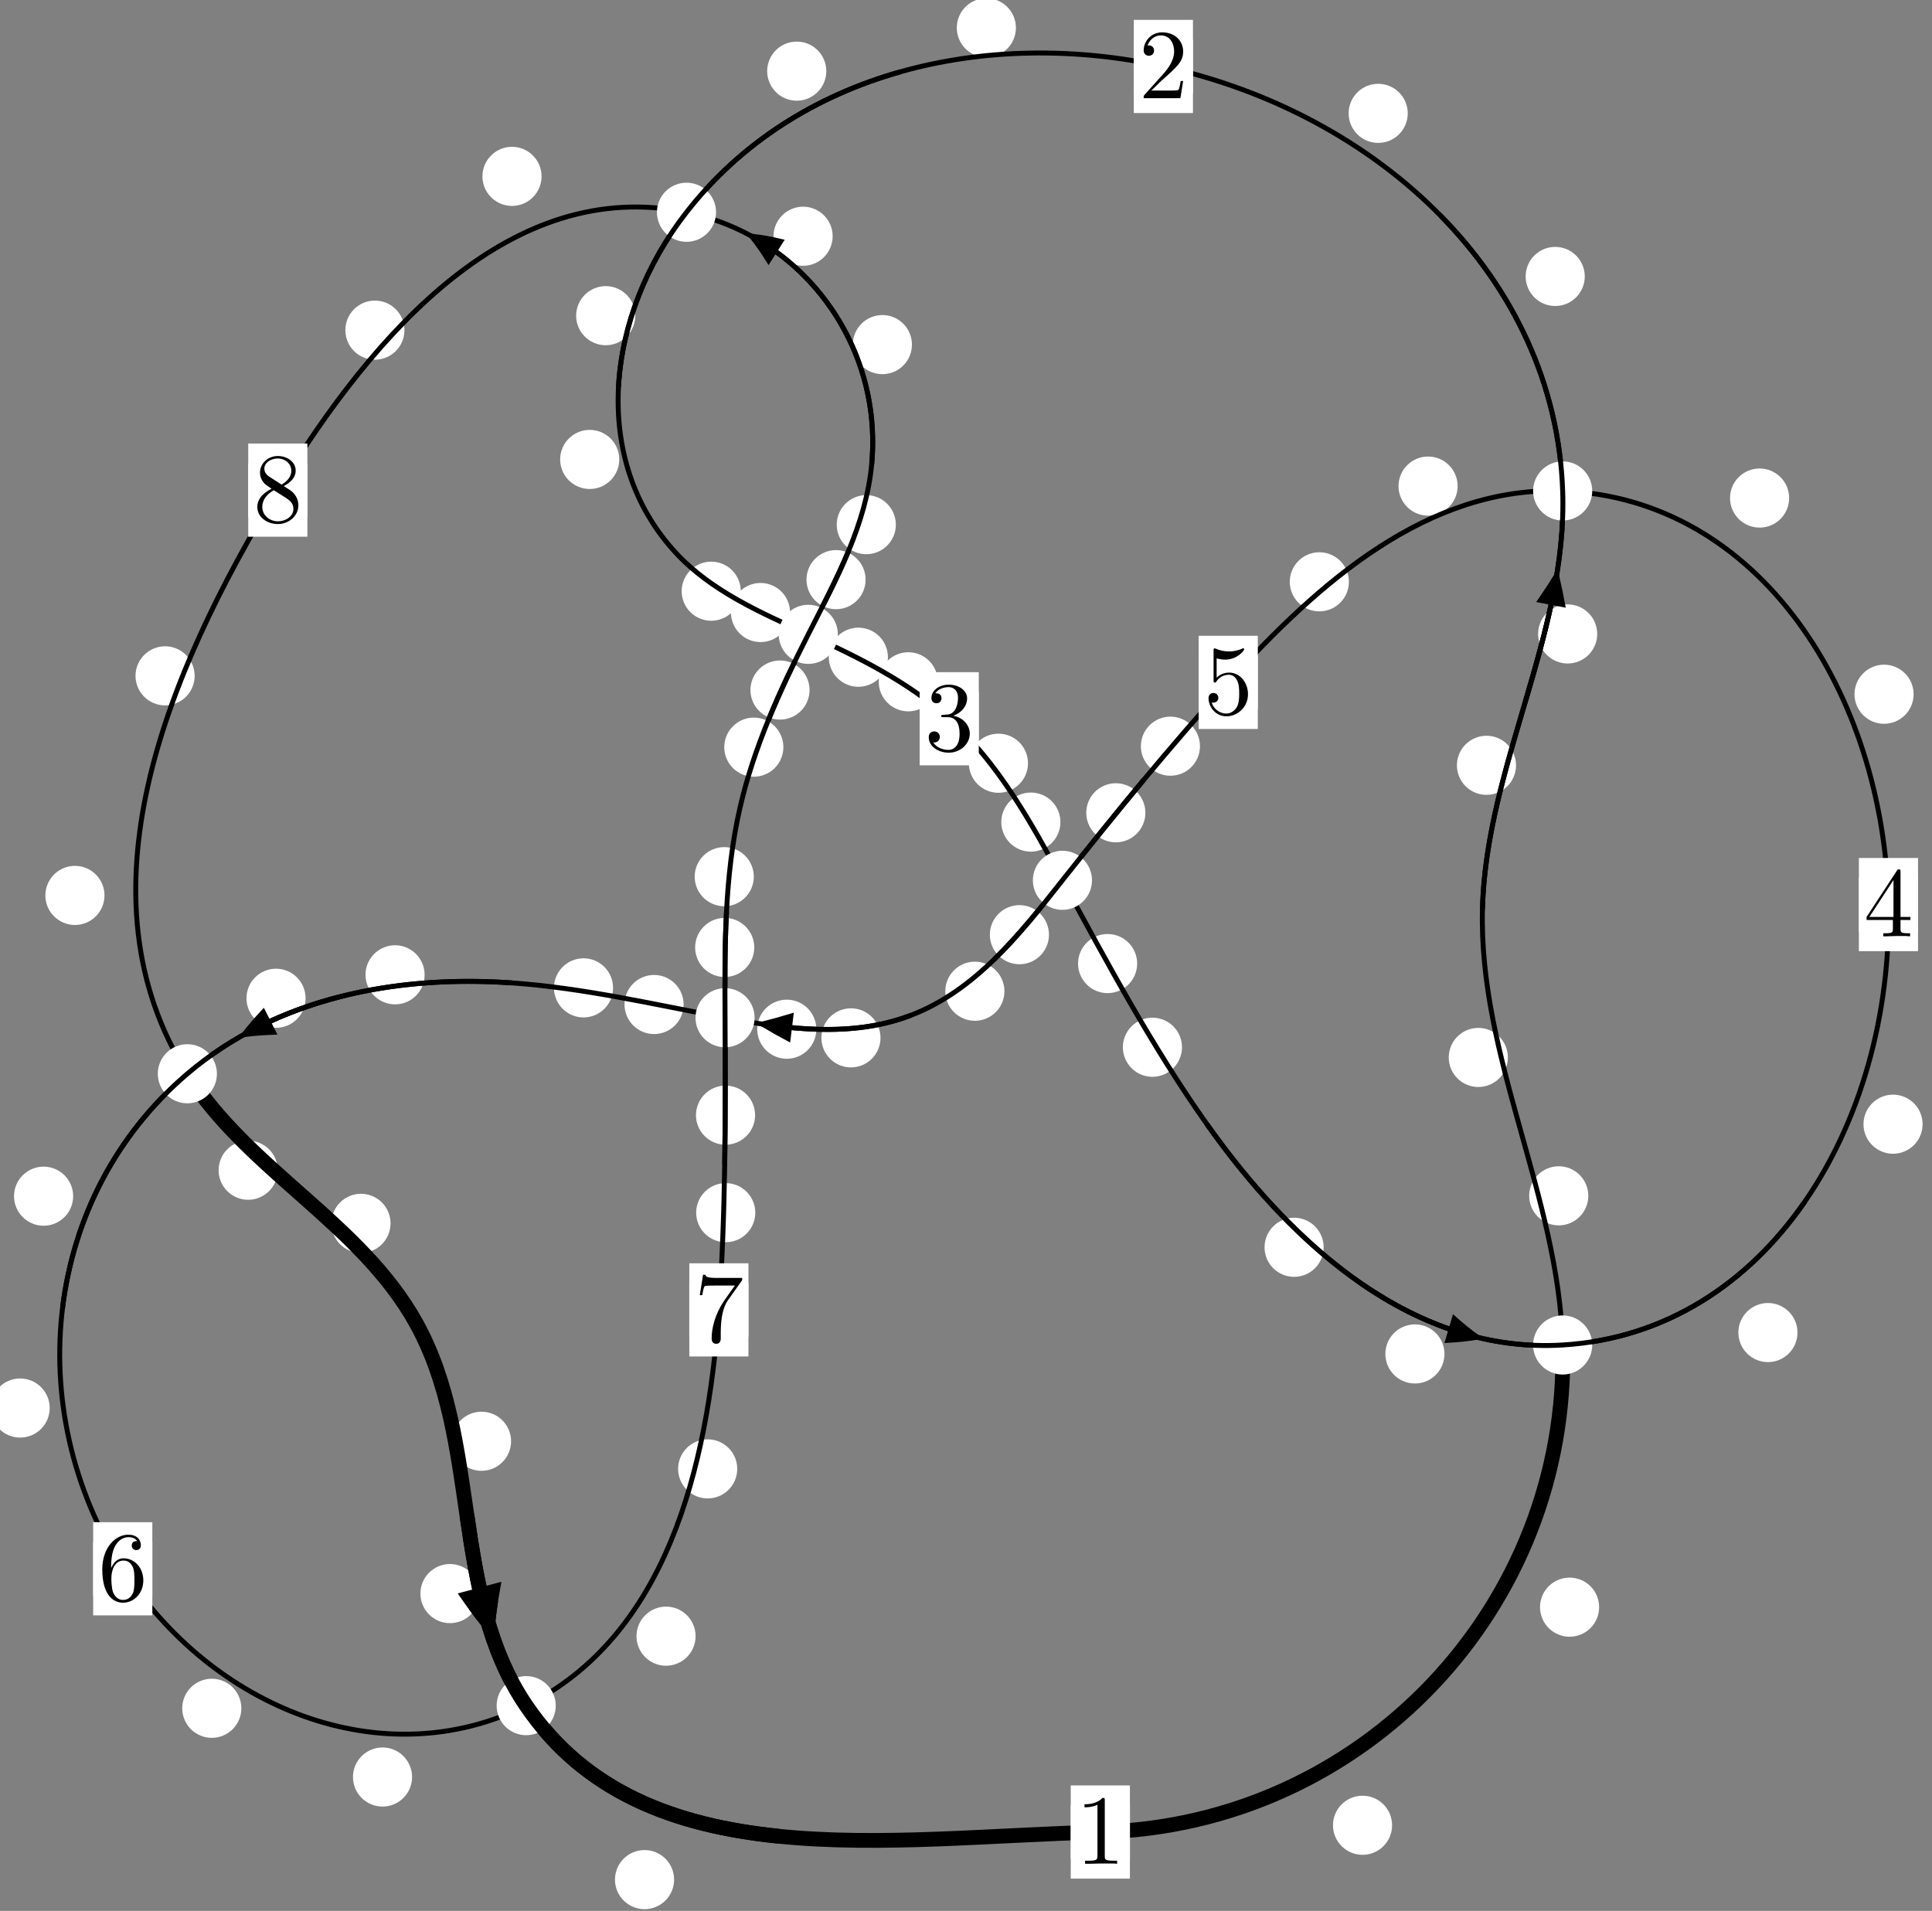 <?xml version="1.0"?>
<!-- Created by MetaPost 1.999 on 2021.07.06:0003 -->
<svg version="1.1" xmlns="http://www.w3.org/2000/svg" xmlns:xlink="http://www.w3.org/1999/xlink" width="195.342" height="193.224" viewBox="0 0 195.342 193.224">
<rect x="0" y="0" width="195.342" height="193.224" fill="#808080" stroke="none"/>
<!-- Original BoundingBox: -158.951279 -57.047287 36.391220 136.177109 -->
  <defs>
    <g transform="scale(0.01,0.01)" id="GLYPHcmr10_49">
      <path style="fill-rule: evenodd;" d="M294 -640C294 -664,294 -666,271 -666C209 -602,121 -602,89 -602L89 -571C109 -571,168 -571,220 -597L220 -79C220 -43,217 -31,127 -31L95 -31L95 -0L257 -0L130 -3L217 -3L257 -3L297 -3L384 -3L419 -0L419 -31L387 -31C297 -31,294 -42,294 -79"></path>
    </g>
    <g transform="scale(0.01,0.01)" id="GLYPHcmr10_50">
      <path style="fill-rule: evenodd;" d="M127 -77L233 -180C389 -318,449 -372,449 -472C449 -586,359 -666,237 -666C124 -666,50 -574,50 -485C50 -429,100 -429,103 -429C120 -429,155 -441,155 -482C155 -508,137 -534,102 -534C94 -534,92 -534,89 -533C112 -598,166 -635,224 -635C315 -635,358 -554,358 -472C358 -392,308 -313,253 -251L61 -37C50 -26,50 -24,50 -0L421 -0L449 -174L424 -174C419 -144,412 -100,402 -85C395 -77,329 -77,307 -77"></path>
    </g>
    <g transform="scale(0.01,0.01)" id="GLYPHcmr10_51">
      <path style="fill-rule: evenodd;" d="M290 -352C372 -379,430 -449,430 -528C430 -610,342 -666,246 -666C145 -666,69 -606,69 -530C69 -497,91 -478,120 -478C151 -478,171 -500,171 -529C171 -579,124 -579,109 -579C140 -628,206 -641,242 -641C283 -641,338 -619,338 -529C338 -517,336 -459,310 -415C280 -367,246 -364,221 -363C213 -362,189 -360,182 -360C174 -359,167 -358,167 -348C167 -337,174 -337,191 -337L235 -337C317 -337,354 -269,354 -171C354 -35,285 -6,241 -6C198 -6,123 -23,88 -82C123 -77,154 -99,154 -137C154 -173,127 -193,98 -193C74 -193,42 -179,42 -135C42 -44,135 22,244 22C366 22,457 -69,457 -171C457 -253,394 -331,290 -352"></path>
    </g>
    <g transform="scale(0.01,0.01)" id="GLYPHcmr10_52">
      <path style="fill-rule: evenodd;" d="M294 -165L294 -78C294 -42,292 -31,218 -31L197 -31L197 -0L332 -0L238 -3L290 -3L332 -3L374 -3L427 -3L468 -0L468 -31L447 -31C373 -31,371 -42,371 -78L371 -165L471 -165L471 -196L371 -196L371 -651C371 -671,371 -677,355 -677C346 -677,343 -677,335 -665L28 -196L28 -165M300 -196L56 -196L300 -569"></path>
    </g>
    <g transform="scale(0.01,0.01)" id="GLYPHcmr10_53">
      <path style="fill-rule: evenodd;" d="M449 -201C449 -320,367 -420,259 -420C211 -420,168 -404,132 -369L132 -564C152 -558,185 -551,217 -551C340 -551,410 -642,410 -655C410 -661,407 -666,400 -666C399 -666,397 -666,392 -663C372 -654,323 -634,256 -634C216 -634,170 -641,123 -662C115 -665,113 -665,111 -665C101 -665,101 -657,101 -641L101 -345C101 -327,101 -319,115 -319C122 -319,124 -322,128 -328C139 -344,176 -398,257 -398C309 -398,334 -352,342 -334C358 -297,360 -258,360 -208C360 -173,360 -113,336 -71C312 -32,275 -6,229 -6C156 -6,99 -59,82 -118C85 -117,88 -116,99 -116C132 -116,149 -141,149 -165C149 -189,132 -214,99 -214C85 -214,50 -207,50 -161C50 -75,119 22,231 22C347 22,449 -74,449 -201"></path>
    </g>
    <g transform="scale(0.01,0.01)" id="GLYPHcmr10_54">
      <path style="fill-rule: evenodd;" d="M132 -328L132 -352C132 -605,256 -641,307 -641C331 -641,373 -635,395 -601C380 -601,340 -601,340 -556C340 -525,364 -510,386 -510C402 -510,432 -519,432 -558C432 -618,388 -666,305 -666C177 -666,42 -537,42 -316C42 -49,158 22,251 22C362 22,457 -72,457 -204C457 -331,368 -427,257 -427C189 -427,152 -376,132 -328M251 -6C188 -6,158 -66,152 -81C134 -128,134 -208,134 -226C134 -304,166 -404,256 -404C272 -404,318 -404,349 -342C367 -305,367 -254,367 -205C367 -157,367 -107,350 -71C320 -11,274 -6,251 -6"></path>
    </g>
    <g transform="scale(0.01,0.01)" id="GLYPHcmr10_55">
      <path style="fill-rule: evenodd;" d="M476 -609C485 -621,485 -623,485 -644L242 -644C120 -644,118 -657,114 -676L89 -676L56 -470L81 -470C84 -486,93 -549,106 -561C113 -567,191 -567,204 -567L411 -567C400 -551,321 -442,299 -409C209 -274,176 -135,176 -33C176 -23,176 22,222 22C268 22,268 -23,268 -33L268 -84C268 -139,271 -194,279 -248C283 -271,297 -357,341 -419"></path>
    </g>
    <g transform="scale(0.01,0.01)" id="GLYPHcmr10_56">
      <path style="fill-rule: evenodd;" d="M163 -457C117 -487,113 -521,113 -538C113 -599,178 -641,249 -641C322 -641,386 -589,386 -517C386 -460,347 -412,287 -377M309 -362C381 -399,430 -451,430 -517C430 -609,341 -666,250 -666C150 -666,69 -592,69 -499C69 -481,71 -436,113 -389C124 -377,161 -352,186 -335C128 -306,42 -250,42 -151C42 -45,144 22,249 22C362 22,457 -61,457 -168C457 -204,446 -249,408 -291C389 -312,373 -322,309 -362M209 -320L332 -242C360 -223,407 -193,407 -132C407 -58,332 -6,250 -6C164 -6,92 -68,92 -151C92 -209,124 -273,209 -320"></path>
    </g>
  </defs>
  <path d="M140.753 184.564C140.753 183.771,140.438 183.011,139.878 182.45C139.317 181.89,138.557 181.575,137.764 181.575C136.972 181.575,136.211 181.89,135.651 182.45C135.09 183.011,134.776 183.771,134.776 184.564C134.776 185.356,135.09 186.117,135.651 186.677C136.211 187.238,136.972 187.552,137.764 187.552C138.557 187.552,139.317 187.238,139.878 186.677C140.438 186.117,140.753 185.356,140.753 184.564Z" style="fill: rgb(100%,100%,100%);stroke: none;"></path>
  <path d="M114.242 185.247C114.242 184.454,113.927 183.694,113.366 183.134C112.806 182.573,112.046 182.258,111.253 182.258C110.46 182.258,109.7 182.573,109.14 183.134C108.579 183.694,108.264 184.454,108.264 185.247C108.264 186.04,108.579 186.8,109.14 187.36C109.7 187.921,110.46 188.236,111.253 188.236C112.046 188.236,112.806 187.921,113.366 187.36C113.927 186.8,114.242 186.04,114.242 185.247Z" style="fill: rgb(100%,100%,100%);stroke: none;"></path>
  <path d="M160.592 120.917C160.592 120.124,160.277 119.364,159.716 118.803C159.156 118.243,158.396 117.928,157.603 117.928C156.81 117.928,156.05 118.243,155.49 118.803C154.929 119.364,154.614 120.124,154.614 120.917C154.614 121.709,154.929 122.469,155.49 123.03C156.05 123.59,156.81 123.905,157.603 123.905C158.396 123.905,159.156 123.59,159.716 123.03C160.277 122.469,160.592 121.709,160.592 120.917Z" style="fill: rgb(100%,100%,100%);stroke: none;"></path>
  <path d="M161.687 162.511C161.687 161.718,161.372 160.958,160.811 160.397C160.251 159.837,159.49 159.522,158.698 159.522C157.905 159.522,157.145 159.837,156.584 160.397C156.024 160.958,155.709 161.718,155.709 162.511C155.709 163.303,156.024 164.064,156.584 164.624C157.145 165.185,157.905 165.5,158.698 165.5C159.49 165.5,160.251 165.185,160.811 164.624C161.372 164.064,161.687 163.303,161.687 162.511Z" style="fill: rgb(100%,100%,100%);stroke: none;"></path>
  <path d="M153.283 77.384C153.283 76.592,152.968 75.832,152.408 75.271C151.847 74.711,151.087 74.396,150.295 74.396C149.502 74.396,148.742 74.711,148.181 75.271C147.621 75.832,147.306 76.592,147.306 77.384C147.306 78.177,147.621 78.937,148.181 79.498C148.742 80.058,149.502 80.373,150.295 80.373C151.087 80.373,151.847 80.058,152.408 79.498C152.968 78.937,153.283 78.177,153.283 77.384Z" style="fill: rgb(100%,100%,100%);stroke: none;"></path>
  <path d="M152.459 106.926C152.459 106.133,152.144 105.373,151.583 104.812C151.023 104.252,150.263 103.937,149.47 103.937C148.677 103.937,147.917 104.252,147.357 104.812C146.796 105.373,146.481 106.133,146.481 106.926C146.481 107.718,146.796 108.479,147.357 109.039C147.917 109.599,148.677 109.914,149.47 109.914C150.263 109.914,151.023 109.599,151.583 109.039C152.144 108.479,152.459 107.718,152.459 106.926Z" style="fill: rgb(100%,100%,100%);stroke: none;"></path>
  <path d="M160.234 27.954C160.234 27.161,159.919 26.401,159.358 25.84C158.798 25.28,158.038 24.965,157.245 24.965C156.452 24.965,155.692 25.28,155.132 25.84C154.571 26.401,154.256 27.161,154.256 27.954C154.256 28.746,154.571 29.507,155.132 30.067C155.692 30.628,156.452 30.942,157.245 30.942C158.038 30.942,158.798 30.628,159.358 30.067C159.919 29.507,160.234 28.746,160.234 27.954Z" style="fill: rgb(100%,100%,100%);stroke: none;"></path>
  <path d="M161.492 64.103C161.492 63.31,161.177 62.55,160.617 61.989C160.056 61.429,159.296 61.114,158.503 61.114C157.711 61.114,156.951 61.429,156.39 61.989C155.83 62.55,155.515 63.31,155.515 64.103C155.515 64.895,155.83 65.656,156.39 66.216C156.951 66.777,157.711 67.091,158.503 67.091C159.296 67.091,160.056 66.777,160.617 66.216C161.177 65.656,161.492 64.895,161.492 64.103Z" style="fill: rgb(100%,100%,100%);stroke: none;"></path>
  <path d="M102.718 2.812C102.718 2.019,102.403 1.259,101.843 0.698C101.282 0.138,100.522 -0.177,99.73 -0.177C98.937 -0.177,98.177 0.138,97.616 0.698C97.056 1.259,96.741 2.019,96.741 2.812C96.741 3.604,97.056 4.364,97.616 4.925C98.177 5.485,98.937 5.8,99.73 5.8C100.522 5.8,101.282 5.485,101.843 4.925C102.403 4.364,102.718 3.604,102.718 2.812Z" style="fill: rgb(100%,100%,100%);stroke: none;"></path>
  <path d="M142.336 11.462C142.336 10.669,142.021 9.909,141.46 9.348C140.9 8.788,140.14 8.473,139.347 8.473C138.554 8.473,137.794 8.788,137.234 9.348C136.673 9.909,136.358 10.669,136.358 11.462C136.358 12.254,136.673 13.015,137.234 13.575C137.794 14.136,138.554 14.45,139.347 14.45C140.14 14.45,140.9 14.136,141.46 13.575C142.021 13.015,142.336 12.254,142.336 11.462Z" style="fill: rgb(100%,100%,100%);stroke: none;"></path>
  <path d="M64.231 31.92C64.231 31.128,63.916 30.367,63.355 29.807C62.795 29.246,62.035 28.932,61.242 28.932C60.449 28.932,59.689 29.246,59.129 29.807C58.568 30.367,58.253 31.128,58.253 31.92C58.253 32.713,58.568 33.473,59.129 34.034C59.689 34.594,60.449 34.909,61.242 34.909C62.035 34.909,62.795 34.594,63.355 34.034C63.916 33.473,64.231 32.713,64.231 31.92Z" style="fill: rgb(100%,100%,100%);stroke: none;"></path>
  <path d="M83.546 7.193C83.546 6.4,83.231 5.64,82.67 5.08C82.11 4.519,81.35 4.204,80.557 4.204C79.764 4.204,79.004 4.519,78.444 5.08C77.883 5.64,77.568 6.4,77.568 7.193C77.568 7.986,77.883 8.746,78.444 9.306C79.004 9.867,79.764 10.182,80.557 10.182C81.35 10.182,82.11 9.867,82.67 9.306C83.231 8.746,83.546 7.986,83.546 7.193Z" style="fill: rgb(100%,100%,100%);stroke: none;"></path>
  <path d="M74.9 59.779C74.9 58.987,74.585 58.227,74.025 57.666C73.464 57.106,72.704 56.791,71.911 56.791C71.119 56.791,70.358 57.106,69.798 57.666C69.237 58.227,68.923 58.987,68.923 59.779C68.923 60.572,69.237 61.332,69.798 61.893C70.358 62.453,71.119 62.768,71.911 62.768C72.704 62.768,73.464 62.453,74.025 61.893C74.585 61.332,74.9 60.572,74.9 59.779Z" style="fill: rgb(100%,100%,100%);stroke: none;"></path>
  <path d="M62.613 46.457C62.613 45.664,62.298 44.904,61.738 44.343C61.178 43.783,60.417 43.468,59.625 43.468C58.832 43.468,58.072 43.783,57.511 44.343C56.951 44.904,56.636 45.664,56.636 46.457C56.636 47.249,56.951 48.009,57.511 48.57C58.072 49.13,58.832 49.445,59.625 49.445C60.417 49.445,61.178 49.13,61.738 48.57C62.298 48.009,62.613 47.249,62.613 46.457Z" style="fill: rgb(100%,100%,100%);stroke: none;"></path>
  <path d="M89.777 66.456C89.777 65.664,89.463 64.904,88.902 64.343C88.342 63.783,87.581 63.468,86.789 63.468C85.996 63.468,85.236 63.783,84.675 64.343C84.115 64.904,83.8 65.664,83.8 66.456C83.8 67.249,84.115 68.009,84.675 68.57C85.236 69.13,85.996 69.445,86.789 69.445C87.581 69.445,88.342 69.13,88.902 68.57C89.463 68.009,89.777 67.249,89.777 66.456Z" style="fill: rgb(100%,100%,100%);stroke: none;"></path>
  <path d="M79.884 61.936C79.884 61.143,79.57 60.383,79.009 59.822C78.449 59.262,77.688 58.947,76.896 58.947C76.103 58.947,75.343 59.262,74.782 59.822C74.222 60.383,73.907 61.143,73.907 61.936C73.907 62.728,74.222 63.488,74.782 64.049C75.343 64.609,76.103 64.924,76.896 64.924C77.688 64.924,78.449 64.609,79.009 64.049C79.57 63.488,79.884 62.728,79.884 61.936Z" style="fill: rgb(100%,100%,100%);stroke: none;"></path>
  <path d="M103.939 77.175C103.939 76.382,103.624 75.622,103.064 75.061C102.503 74.501,101.743 74.186,100.95 74.186C100.158 74.186,99.397 74.501,98.837 75.061C98.276 75.622,97.961 76.382,97.961 77.175C97.961 77.967,98.276 78.728,98.837 79.288C99.397 79.849,100.158 80.164,100.95 80.164C101.743 80.164,102.503 79.849,103.064 79.288C103.624 78.728,103.939 77.967,103.939 77.175Z" style="fill: rgb(100%,100%,100%);stroke: none;"></path>
  <path d="M94.826 68.94C94.826 68.147,94.511 67.387,93.95 66.827C93.39 66.266,92.63 65.951,91.837 65.951C91.044 65.951,90.284 66.266,89.724 66.827C89.163 67.387,88.848 68.147,88.848 68.94C88.848 69.733,89.163 70.493,89.724 71.053C90.284 71.614,91.044 71.929,91.837 71.929C92.63 71.929,93.39 71.614,93.95 71.053C94.511 70.493,94.826 69.733,94.826 68.94Z" style="fill: rgb(100%,100%,100%);stroke: none;"></path>
  <path d="M114.977 97.432C114.977 96.639,114.662 95.879,114.101 95.319C113.541 94.758,112.781 94.443,111.988 94.443C111.195 94.443,110.435 94.758,109.875 95.319C109.314 95.879,108.999 96.639,108.999 97.432C108.999 98.225,109.314 98.985,109.875 99.545C110.435 100.106,111.195 100.421,111.988 100.421C112.781 100.421,113.541 100.106,114.101 99.545C114.662 98.985,114.977 98.225,114.977 97.432Z" style="fill: rgb(100%,100%,100%);stroke: none;"></path>
  <path d="M107.217 83.126C107.217 82.334,106.902 81.574,106.341 81.013C105.781 80.453,105.021 80.138,104.228 80.138C103.435 80.138,102.675 80.453,102.115 81.013C101.554 81.574,101.239 82.334,101.239 83.126C101.239 83.919,101.554 84.679,102.115 85.24C102.675 85.8,103.435 86.115,104.228 86.115C105.021 86.115,105.781 85.8,106.341 85.24C106.902 84.679,107.217 83.919,107.217 83.126Z" style="fill: rgb(100%,100%,100%);stroke: none;"></path>
  <path d="M133.833 126.12C133.833 125.327,133.518 124.567,132.958 124.007C132.397 123.446,131.637 123.131,130.844 123.131C130.052 123.131,129.291 123.446,128.731 124.007C128.171 124.567,127.856 125.327,127.856 126.12C127.856 126.913,128.171 127.673,128.731 128.233C129.291 128.794,130.052 129.109,130.844 129.109C131.637 129.109,132.397 128.794,132.958 128.233C133.518 127.673,133.833 126.913,133.833 126.12Z" style="fill: rgb(100%,100%,100%);stroke: none;"></path>
  <path d="M119.509 105.893C119.509 105.1,119.194 104.34,118.633 103.779C118.073 103.219,117.313 102.904,116.52 102.904C115.727 102.904,114.967 103.219,114.407 103.779C113.846 104.34,113.531 105.1,113.531 105.893C113.531 106.686,113.846 107.446,114.407 108.006C114.967 108.567,115.727 108.882,116.52 108.882C117.313 108.882,118.073 108.567,118.633 108.006C119.194 107.446,119.509 106.686,119.509 105.893Z" style="fill: rgb(100%,100%,100%);stroke: none;"></path>
  <path d="M181.742 134.743C181.742 133.95,181.427 133.19,180.867 132.629C180.307 132.069,179.546 131.754,178.754 131.754C177.961 131.754,177.201 132.069,176.64 132.629C176.08 133.19,175.765 133.95,175.765 134.743C175.765 135.535,176.08 136.296,176.64 136.856C177.201 137.417,177.961 137.731,178.754 137.731C179.546 137.731,180.307 137.417,180.867 136.856C181.427 136.296,181.742 135.535,181.742 134.743Z" style="fill: rgb(100%,100%,100%);stroke: none;"></path>
  <path d="M146.048 136.905C146.048 136.112,145.733 135.352,145.173 134.792C144.613 134.231,143.852 133.916,143.06 133.916C142.267 133.916,141.507 134.231,140.946 134.792C140.386 135.352,140.071 136.112,140.071 136.905C140.071 137.698,140.386 138.458,140.946 139.018C141.507 139.579,142.267 139.894,143.06 139.894C143.852 139.894,144.613 139.579,145.173 139.018C145.733 138.458,146.048 137.698,146.048 136.905Z" style="fill: rgb(100%,100%,100%);stroke: none;"></path>
  <path d="M193.483 70.198C193.483 69.406,193.168 68.646,192.608 68.085C192.047 67.525,191.287 67.21,190.495 67.21C189.702 67.21,188.942 67.525,188.381 68.085C187.821 68.646,187.506 69.406,187.506 70.198C187.506 70.991,187.821 71.751,188.381 72.312C188.942 72.872,189.702 73.187,190.495 73.187C191.287 73.187,192.047 72.872,192.608 72.312C193.168 71.751,193.483 70.991,193.483 70.198Z" style="fill: rgb(100%,100%,100%);stroke: none;"></path>
  <path d="M194.391 113.675C194.391 112.882,194.076 112.122,193.516 111.561C192.955 111.001,192.195 110.686,191.402 110.686C190.61 110.686,189.85 111.001,189.289 111.561C188.729 112.122,188.414 112.882,188.414 113.675C188.414 114.467,188.729 115.227,189.289 115.788C189.85 116.348,190.61 116.663,191.402 116.663C192.195 116.663,192.955 116.348,193.516 115.788C194.076 115.227,194.391 114.467,194.391 113.675Z" style="fill: rgb(100%,100%,100%);stroke: none;"></path>
  <path d="M147.379 49.151C147.379 48.358,147.064 47.598,146.503 47.038C145.943 46.477,145.183 46.162,144.39 46.162C143.597 46.162,142.837 46.477,142.277 47.038C141.716 47.598,141.401 48.358,141.401 49.151C141.401 49.944,141.716 50.704,142.277 51.264C142.837 51.825,143.597 52.14,144.39 52.14C145.183 52.14,145.943 51.825,146.503 51.264C147.064 50.704,147.379 49.944,147.379 49.151Z" style="fill: rgb(100%,100%,100%);stroke: none;"></path>
  <path d="M180.899 50.36C180.899 49.567,180.584 48.807,180.023 48.247C179.463 47.686,178.703 47.371,177.91 47.371C177.117 47.371,176.357 47.686,175.797 48.247C175.236 48.807,174.921 49.567,174.921 50.36C174.921 51.153,175.236 51.913,175.797 52.473C176.357 53.034,177.117 53.349,177.91 53.349C178.703 53.349,179.463 53.034,180.023 52.473C180.584 51.913,180.899 51.153,180.899 50.36Z" style="fill: rgb(100%,100%,100%);stroke: none;"></path>
  <path d="M121.329 75.451C121.329 74.658,121.014 73.898,120.453 73.338C119.893 72.777,119.133 72.462,118.34 72.462C117.547 72.462,116.787 72.777,116.227 73.338C115.666 73.898,115.351 74.658,115.351 75.451C115.351 76.244,115.666 77.004,116.227 77.564C116.787 78.125,117.547 78.44,118.34 78.44C119.133 78.44,119.893 78.125,120.453 77.564C121.014 77.004,121.329 76.244,121.329 75.451Z" style="fill: rgb(100%,100%,100%);stroke: none;"></path>
  <path d="M136.385 58.829C136.385 58.037,136.07 57.276,135.51 56.716C134.949 56.156,134.189 55.841,133.397 55.841C132.604 55.841,131.844 56.156,131.283 56.716C130.723 57.276,130.408 58.037,130.408 58.829C130.408 59.622,130.723 60.382,131.283 60.943C131.844 61.503,132.604 61.818,133.397 61.818C134.189 61.818,134.949 61.503,135.51 60.943C136.07 60.382,136.385 59.622,136.385 58.829Z" style="fill: rgb(100%,100%,100%);stroke: none;"></path>
  <path d="M106.06 94.512C106.06 93.72,105.745 92.959,105.185 92.399C104.625 91.838,103.864 91.524,103.072 91.524C102.279 91.524,101.519 91.838,100.958 92.399C100.398 92.959,100.083 93.72,100.083 94.512C100.083 95.305,100.398 96.065,100.958 96.626C101.519 97.186,102.279 97.501,103.072 97.501C103.864 97.501,104.625 97.186,105.185 96.626C105.745 96.065,106.06 95.305,106.06 94.512Z" style="fill: rgb(100%,100%,100%);stroke: none;"></path>
  <path d="M115.809 82.185C115.809 81.393,115.494 80.632,114.934 80.072C114.373 79.511,113.613 79.197,112.82 79.197C112.028 79.197,111.267 79.511,110.707 80.072C110.146 80.632,109.831 81.393,109.831 82.185C109.831 82.978,110.146 83.738,110.707 84.299C111.267 84.859,112.028 85.174,112.82 85.174C113.613 85.174,114.373 84.859,114.934 84.299C115.494 83.738,115.809 82.978,115.809 82.185Z" style="fill: rgb(100%,100%,100%);stroke: none;"></path>
  <path d="M89.027 104.943C89.027 104.151,88.712 103.39,88.152 102.83C87.591 102.27,86.831 101.955,86.039 101.955C85.246 101.955,84.486 102.27,83.925 102.83C83.365 103.39,83.05 104.151,83.05 104.943C83.05 105.736,83.365 106.496,83.925 107.057C84.486 107.617,85.246 107.932,86.039 107.932C86.831 107.932,87.591 107.617,88.152 107.057C88.712 106.496,89.027 105.736,89.027 104.943Z" style="fill: rgb(100%,100%,100%);stroke: none;"></path>
  <path d="M101.556 100.228C101.556 99.436,101.241 98.675,100.68 98.115C100.12 97.554,99.36 97.24,98.567 97.24C97.774 97.24,97.014 97.554,96.454 98.115C95.893 98.675,95.578 99.436,95.578 100.228C95.578 101.021,95.893 101.781,96.454 102.342C97.014 102.902,97.774 103.217,98.567 103.217C99.36 103.217,100.12 102.902,100.68 102.342C101.241 101.781,101.556 101.021,101.556 100.228Z" style="fill: rgb(100%,100%,100%);stroke: none;"></path>
  <path d="M69.12 101.572C69.12 100.779,68.805 100.019,68.245 99.458C67.684 98.898,66.924 98.583,66.131 98.583C65.339 98.583,64.578 98.898,64.018 99.458C63.458 100.019,63.143 100.779,63.143 101.572C63.143 102.364,63.458 103.124,64.018 103.685C64.578 104.245,65.339 104.56,66.131 104.56C66.924 104.56,67.684 104.245,68.245 103.685C68.805 103.124,69.12 102.364,69.12 101.572Z" style="fill: rgb(100%,100%,100%);stroke: none;"></path>
  <path d="M82.538 104.069C82.538 103.277,82.223 102.517,81.663 101.956C81.102 101.396,80.342 101.081,79.549 101.081C78.757 101.081,77.997 101.396,77.436 101.956C76.876 102.517,76.561 103.277,76.561 104.069C76.561 104.862,76.876 105.622,77.436 106.183C77.997 106.743,78.757 107.058,79.549 107.058C80.342 107.058,81.102 106.743,81.663 106.183C82.223 105.622,82.538 104.862,82.538 104.069Z" style="fill: rgb(100%,100%,100%);stroke: none;"></path>
  <path d="M42.932 98.569C42.932 97.777,42.617 97.016,42.057 96.456C41.496 95.895,40.736 95.58,39.944 95.58C39.151 95.58,38.391 95.895,37.83 96.456C37.27 97.016,36.955 97.777,36.955 98.569C36.955 99.362,37.27 100.122,37.83 100.683C38.391 101.243,39.151 101.558,39.944 101.558C40.736 101.558,41.496 101.243,42.057 100.683C42.617 100.122,42.932 99.362,42.932 98.569Z" style="fill: rgb(100%,100%,100%);stroke: none;"></path>
  <path d="M61.987 99.889C61.987 99.096,61.672 98.336,61.112 97.776C60.551 97.215,59.791 96.9,58.999 96.9C58.206 96.9,57.446 97.215,56.885 97.776C56.325 98.336,56.01 99.096,56.01 99.889C56.01 100.682,56.325 101.442,56.885 102.002C57.446 102.563,58.206 102.878,58.999 102.878C59.791 102.878,60.551 102.563,61.112 102.002C61.672 101.442,61.987 100.682,61.987 99.889Z" style="fill: rgb(100%,100%,100%);stroke: none;"></path>
  <path d="M7.397 120.953C7.397 120.161,7.082 119.401,6.521 118.84C5.961 118.28,5.201 117.965,4.408 117.965C3.615 117.965,2.855 118.28,2.295 118.84C1.734 119.401,1.419 120.161,1.419 120.953C1.419 121.746,1.734 122.506,2.295 123.067C2.855 123.627,3.615 123.942,4.408 123.942C5.201 123.942,5.961 123.627,6.521 123.067C7.082 122.506,7.397 121.746,7.397 120.953Z" style="fill: rgb(100%,100%,100%);stroke: none;"></path>
  <path d="M30.897 100.94C30.897 100.147,30.582 99.387,30.022 98.826C29.462 98.266,28.701 97.951,27.909 97.951C27.116 97.951,26.356 98.266,25.795 98.826C25.235 99.387,24.92 100.147,24.92 100.94C24.92 101.732,25.235 102.492,25.795 103.053C26.356 103.613,27.116 103.928,27.909 103.928C28.701 103.928,29.462 103.613,30.022 103.053C30.582 102.492,30.897 101.732,30.897 100.94Z" style="fill: rgb(100%,100%,100%);stroke: none;"></path>
  <path d="M24.402 172.735C24.402 171.942,24.088 171.182,23.527 170.621C22.967 170.061,22.206 169.746,21.414 169.746C20.621 169.746,19.861 170.061,19.3 170.621C18.74 171.182,18.425 171.942,18.425 172.735C18.425 173.527,18.74 174.287,19.3 174.848C19.861 175.408,20.621 175.723,21.414 175.723C22.206 175.723,22.967 175.408,23.527 174.848C24.088 174.287,24.402 173.527,24.402 172.735Z" style="fill: rgb(100%,100%,100%);stroke: none;"></path>
  <path d="M5.026 142.374C5.026 141.581,4.711 140.821,4.151 140.261C3.59 139.7,2.83 139.385,2.037 139.385C1.245 139.385,0.485 139.7,-0.076 140.261C-0.636 140.821,-0.951 141.581,-0.951 142.374C-0.951 143.167,-0.636 143.927,-0.076 144.487C0.485 145.048,1.245 145.363,2.037 145.363C2.83 145.363,3.59 145.048,4.151 144.487C4.711 143.927,5.026 143.167,5.026 142.374Z" style="fill: rgb(100%,100%,100%);stroke: none;"></path>
  <path d="M70.331 165.443C70.331 164.65,70.016 163.89,69.456 163.33C68.895 162.769,68.135 162.454,67.343 162.454C66.55 162.454,65.79 162.769,65.229 163.33C64.669 163.89,64.354 164.65,64.354 165.443C64.354 166.236,64.669 166.996,65.229 167.556C65.79 168.117,66.55 168.432,67.343 168.432C68.135 168.432,68.895 168.117,69.456 167.556C70.016 166.996,70.331 166.236,70.331 165.443Z" style="fill: rgb(100%,100%,100%);stroke: none;"></path>
  <path d="M41.665 179.684C41.665 178.891,41.35 178.131,40.79 177.571C40.229 177.01,39.469 176.695,38.677 176.695C37.884 176.695,37.124 177.01,36.563 177.571C36.003 178.131,35.688 178.891,35.688 179.684C35.688 180.477,36.003 181.237,36.563 181.797C37.124 182.358,37.884 182.673,38.677 182.673C39.469 182.673,40.229 182.358,40.79 181.797C41.35 181.237,41.665 180.477,41.665 179.684Z" style="fill: rgb(100%,100%,100%);stroke: none;"></path>
  <path d="M76.366 122.62C76.366 121.828,76.051 121.068,75.49 120.507C74.93 119.947,74.169 119.632,73.377 119.632C72.584 119.632,71.824 119.947,71.263 120.507C70.703 121.068,70.388 121.828,70.388 122.62C70.388 123.413,70.703 124.173,71.263 124.734C71.824 125.294,72.584 125.609,73.377 125.609C74.169 125.609,74.93 125.294,75.49 124.734C76.051 124.173,76.366 123.413,76.366 122.62Z" style="fill: rgb(100%,100%,100%);stroke: none;"></path>
  <path d="M74.541 148.527C74.541 147.734,74.226 146.974,73.665 146.413C73.105 145.853,72.345 145.538,71.552 145.538C70.759 145.538,69.999 145.853,69.439 146.413C68.878 146.974,68.563 147.734,68.563 148.527C68.563 149.319,68.878 150.079,69.439 150.64C69.999 151.2,70.759 151.515,71.552 151.515C72.345 151.515,73.105 151.2,73.665 150.64C74.226 150.079,74.541 149.319,74.541 148.527Z" style="fill: rgb(100%,100%,100%);stroke: none;"></path>
  <path d="M76.262 95.802C76.262 95.009,75.947 94.249,75.386 93.688C74.826 93.128,74.066 92.813,73.273 92.813C72.48 92.813,71.72 93.128,71.16 93.688C70.599 94.249,70.284 95.009,70.284 95.802C70.284 96.594,70.599 97.354,71.16 97.915C71.72 98.475,72.48 98.79,73.273 98.79C74.066 98.79,74.826 98.475,75.386 97.915C75.947 97.354,76.262 96.594,76.262 95.802Z" style="fill: rgb(100%,100%,100%);stroke: none;"></path>
  <path d="M76.347 112.761C76.347 111.968,76.032 111.208,75.471 110.647C74.911 110.087,74.151 109.772,73.358 109.772C72.565 109.772,71.805 110.087,71.245 110.647C70.684 111.208,70.369 111.968,70.369 112.761C70.369 113.553,70.684 114.313,71.245 114.874C71.805 115.434,72.565 115.749,73.358 115.749C74.151 115.749,74.911 115.434,75.471 114.874C76.032 114.313,76.347 113.553,76.347 112.761Z" style="fill: rgb(100%,100%,100%);stroke: none;"></path>
  <path d="M79.207 75.549C79.207 74.756,78.892 73.996,78.332 73.436C77.771 72.875,77.011 72.56,76.218 72.56C75.426 72.56,74.665 72.875,74.105 73.436C73.544 73.996,73.229 74.756,73.229 75.549C73.229 76.342,73.544 77.102,74.105 77.662C74.665 78.223,75.426 78.538,76.218 78.538C77.011 78.538,77.771 78.223,78.332 77.662C78.892 77.102,79.207 76.342,79.207 75.549Z" style="fill: rgb(100%,100%,100%);stroke: none;"></path>
  <path d="M76.216 88.645C76.216 87.852,75.901 87.092,75.341 86.532C74.78 85.971,74.02 85.656,73.227 85.656C72.435 85.656,71.675 85.971,71.114 86.532C70.554 87.092,70.239 87.852,70.239 88.645C70.239 89.438,70.554 90.198,71.114 90.758C71.675 91.319,72.435 91.634,73.227 91.634C74.02 91.634,74.78 91.319,75.341 90.758C75.901 90.198,76.216 89.438,76.216 88.645Z" style="fill: rgb(100%,100%,100%);stroke: none;"></path>
  <path d="M87.52 58.611C87.52 57.818,87.205 57.058,86.645 56.497C86.084 55.937,85.324 55.622,84.531 55.622C83.739 55.622,82.979 55.937,82.418 56.497C81.858 57.058,81.543 57.818,81.543 58.611C81.543 59.403,81.858 60.164,82.418 60.724C82.979 61.285,83.739 61.6,84.531 61.6C85.324 61.6,86.084 61.285,86.645 60.724C87.205 60.164,87.52 59.403,87.52 58.611Z" style="fill: rgb(100%,100%,100%);stroke: none;"></path>
  <path d="M81.854 69.774C81.854 68.981,81.539 68.221,80.979 67.661C80.418 67.1,79.658 66.785,78.865 66.785C78.073 66.785,77.313 67.1,76.752 67.661C76.192 68.221,75.877 68.981,75.877 69.774C75.877 70.567,76.192 71.327,76.752 71.887C77.313 72.448,78.073 72.763,78.865 72.763C79.658 72.763,80.418 72.448,80.979 71.887C81.539 71.327,81.854 70.567,81.854 69.774Z" style="fill: rgb(100%,100%,100%);stroke: none;"></path>
  <path d="M92.205 34.846C92.205 34.053,91.89 33.293,91.33 32.732C90.769 32.172,90.009 31.857,89.217 31.857C88.424 31.857,87.664 32.172,87.103 32.732C86.543 33.293,86.228 34.053,86.228 34.846C86.228 35.638,86.543 36.399,87.103 36.959C87.664 37.52,88.424 37.835,89.217 37.835C90.009 37.835,90.769 37.52,91.33 36.959C91.89 36.399,92.205 35.638,92.205 34.846Z" style="fill: rgb(100%,100%,100%);stroke: none;"></path>
  <path d="M90.578 53.052C90.578 52.26,90.263 51.499,89.703 50.939C89.142 50.378,88.382 50.064,87.589 50.064C86.797 50.064,86.036 50.378,85.476 50.939C84.915 51.499,84.601 52.26,84.601 53.052C84.601 53.845,84.915 54.605,85.476 55.166C86.036 55.726,86.797 56.041,87.589 56.041C88.382 56.041,89.142 55.726,89.703 55.166C90.263 54.605,90.578 53.845,90.578 53.052Z" style="fill: rgb(100%,100%,100%);stroke: none;"></path>
  <path d="M54.756 17.833C54.756 17.041,54.441 16.28,53.88 15.72C53.32 15.159,52.56 14.845,51.767 14.845C50.974 14.845,50.214 15.159,49.654 15.72C49.093 16.28,48.778 17.041,48.778 17.833C48.778 18.626,49.093 19.386,49.654 19.947C50.214 20.507,50.974 20.822,51.767 20.822C52.56 20.822,53.32 20.507,53.88 19.947C54.441 19.386,54.756 18.626,54.756 17.833Z" style="fill: rgb(100%,100%,100%);stroke: none;"></path>
  <path d="M84.188 23.888C84.188 23.095,83.873 22.335,83.312 21.775C82.752 21.214,81.992 20.899,81.199 20.899C80.406 20.899,79.646 21.214,79.086 21.775C78.525 22.335,78.21 23.095,78.21 23.888C78.21 24.681,78.525 25.441,79.086 26.001C79.646 26.562,80.406 26.877,81.199 26.877C81.992 26.877,82.752 26.562,83.312 26.001C83.873 25.441,84.188 24.681,84.188 23.888Z" style="fill: rgb(100%,100%,100%);stroke: none;"></path>
  <path d="M19.68 68.339C19.68 67.546,19.365 66.786,18.804 66.225C18.244 65.665,17.484 65.35,16.691 65.35C15.898 65.35,15.138 65.665,14.578 66.225C14.017 66.786,13.702 67.546,13.702 68.339C13.702 69.131,14.017 69.892,14.578 70.452C15.138 71.012,15.898 71.327,16.691 71.327C17.484 71.327,18.244 71.012,18.804 70.452C19.365 69.892,19.68 69.131,19.68 68.339Z" style="fill: rgb(100%,100%,100%);stroke: none;"></path>
  <path d="M40.895 33.383C40.895 32.59,40.58 31.83,40.019 31.269C39.459 30.709,38.699 30.394,37.906 30.394C37.113 30.394,36.353 30.709,35.793 31.269C35.232 31.83,34.917 32.59,34.917 33.383C34.917 34.175,35.232 34.935,35.793 35.496C36.353 36.056,37.113 36.371,37.906 36.371C38.699 36.371,39.459 36.056,40.019 35.496C40.58 34.935,40.895 34.175,40.895 33.383Z" style="fill: rgb(100%,100%,100%);stroke: none;"></path>
  <path d="M28.08 118.328C28.08 117.535,27.765 116.775,27.205 116.215C26.644 115.654,25.884 115.339,25.091 115.339C24.299 115.339,23.538 115.654,22.978 116.215C22.418 116.775,22.103 117.535,22.103 118.328C22.103 119.121,22.418 119.881,22.978 120.441C23.538 121.002,24.299 121.317,25.091 121.317C25.884 121.317,26.644 121.002,27.205 120.441C27.765 119.881,28.08 119.121,28.08 118.328Z" style="fill: rgb(100%,100%,100%);stroke: none;"></path>
  <path d="M10.565 90.541C10.565 89.748,10.25 88.988,9.689 88.427C9.129 87.867,8.368 87.552,7.576 87.552C6.783 87.552,6.023 87.867,5.462 88.427C4.902 88.988,4.587 89.748,4.587 90.541C4.587 91.333,4.902 92.094,5.462 92.654C6.023 93.215,6.783 93.53,7.576 93.53C8.368 93.53,9.129 93.215,9.689 92.654C10.25 92.094,10.565 91.333,10.565 90.541Z" style="fill: rgb(100%,100%,100%);stroke: none;"></path>
  <path d="M51.674 145.734C51.674 144.941,51.359 144.181,50.799 143.621C50.238 143.06,49.478 142.745,48.686 142.745C47.893 142.745,47.133 143.06,46.572 143.621C46.012 144.181,45.697 144.941,45.697 145.734C45.697 146.527,46.012 147.287,46.572 147.847C47.133 148.408,47.893 148.723,48.686 148.723C49.478 148.723,50.238 148.408,50.799 147.847C51.359 147.287,51.674 146.527,51.674 145.734Z" style="fill: rgb(100%,100%,100%);stroke: none;"></path>
  <path d="M39.487 123.7C39.487 122.907,39.172 122.147,38.612 121.586C38.051 121.026,37.291 120.711,36.499 120.711C35.706 120.711,34.946 121.026,34.385 121.586C33.825 122.147,33.51 122.907,33.51 123.7C33.51 124.492,33.825 125.253,34.385 125.813C34.946 126.374,35.706 126.688,36.499 126.688C37.291 126.688,38.051 126.374,38.612 125.813C39.172 125.253,39.487 124.492,39.487 123.7Z" style="fill: rgb(100%,100%,100%);stroke: none;"></path>
  <path d="M68.157 190.059C68.157 189.266,67.842 188.506,67.281 187.945C66.721 187.385,65.961 187.07,65.168 187.07C64.375 187.07,63.615 187.385,63.055 187.945C62.494 188.506,62.179 189.266,62.179 190.059C62.179 190.851,62.494 191.611,63.055 192.172C63.615 192.732,64.375 193.047,65.168 193.047C65.961 193.047,66.721 192.732,67.281 192.172C67.842 191.611,68.157 190.851,68.157 190.059Z" style="fill: rgb(100%,100%,100%);stroke: none;"></path>
  <path d="M48.484 161.137C48.484 160.344,48.169 159.584,47.609 159.024C47.048 158.463,46.288 158.148,45.495 158.148C44.703 158.148,43.943 158.463,43.382 159.024C42.822 159.584,42.507 160.344,42.507 161.137C42.507 161.93,42.822 162.69,43.382 163.25C43.943 163.811,44.703 164.126,45.495 164.126C46.288 164.126,47.048 163.811,47.609 163.25C48.169 162.69,48.484 161.93,48.484 161.137Z" style="fill: rgb(100%,100%,100%);stroke: none;"></path>
  <path d="M111.253 185.247C137.764 184.564,158.698 162.511,158 136C157.603 120.917,149.47 106.926,149.892 91.818C150.295 77.384,158.503 64.103,158 49.642C157.245 27.954,139.347 11.462,117.628 6.719C99.73 2.812,80.557 7.193,69.41 21.463C61.242 31.92,59.625 46.457,68.304 55.868C71.911 59.779,76.896 61.936,81.724 64.142C86.789 66.456,91.837 68.94,95.974 72.678C100.95 77.175,104.228 83.126,107.421 89.013C111.988 97.432,116.52 105.893,122.057 113.712C130.844 126.12,143.06 136.905,158 136C178.754 134.743,191.402 113.675,190.939 91.466C190.495 70.198,177.91 50.36,158 49.642C144.39 49.151,133.397 58.829,124.184 69C118.34 75.451,112.82 82.185,107.421 89.013C103.072 94.512,98.567 100.228,91.99 102.704C86.039 104.943,79.549 104.069,73.309 102.908C66.131 101.572,58.999 99.889,51.712 99.384C39.944 98.569,27.909 100.94,18.943 108.575C4.408 120.953,2.037 142.374,12.411 158.629C21.414 172.735,38.677 179.684,53.203 172.468C67.343 165.443,71.552 148.527,72.684 132.45C73.377 122.62,73.358 112.761,73.309 102.908C73.273 95.802,73.227 88.645,74.811 81.711C76.218 75.549,78.865 69.774,81.724 64.142C84.531 58.611,87.589 53.052,88.143 46.859C89.217 34.846,81.199 23.888,69.41 21.463C51.767 17.833,37.906 33.383,28.088 49.559C16.691 68.339,7.576 90.541,18.943 108.575C25.091 118.328,36.499 123.7,42.091 133.811C48.686 145.734,45.495 161.137,53.203 172.468C65.168 190.059,89.674 185.803,111.253 185.247" style="stroke:rgb(0%,0%,0%); stroke-width: 0.498;stroke-linecap: round;stroke-linejoin: round;stroke-miterlimit: 10;fill: none;"></path>
  <path d="M111.253 185.247C137.764 184.564,158.698 162.511,158 136" style="stroke:rgb(0%,0%,0%); stroke-width: 1.494;stroke-linecap: round;stroke-linejoin: round;stroke-miterlimit: 10;fill: none;"></path>
  <path d="M18.943 108.575C25.091 118.328,36.499 123.7,42.091 133.811C48.686 145.734,45.495 161.137,53.203 172.468C65.168 190.059,89.674 185.803,111.253 185.247" style="stroke:rgb(0%,0%,0%); stroke-width: 1.494;stroke-linecap: round;stroke-linejoin: round;stroke-miterlimit: 10;fill: none;"></path>
  <path d="M160.989 136C160.989 135.207,160.674 134.447,160.113 133.887C159.553 133.326,158.793 133.011,158 133.011C157.207 133.011,156.447 133.326,155.887 133.887C155.326 134.447,155.011 135.207,155.011 136C155.011 136.793,155.326 137.553,155.887 138.113C156.447 138.674,157.207 138.989,158 138.989C158.793 138.989,159.553 138.674,160.113 138.113C160.674 137.553,160.989 136.793,160.989 136Z" style="fill: rgb(100%,100%,100%);stroke: none;"></path>
  <path d="M137.721 129.848C143.741 133.983,150.53 136.453,158 136C168.377 135.371,176.727 129.79,182.426 121.59" style="stroke:rgb(0%,0%,0%); stroke-width: 0.498;stroke-linecap: round;stroke-linejoin: round;stroke-miterlimit: 10;fill: none;"></path>
  <path d="M72.399 21.463C72.399 20.67,72.084 19.91,71.524 19.35C70.963 18.789,70.203 18.474,69.41 18.474C68.618 18.474,67.858 18.789,67.297 19.35C66.737 19.91,66.422 20.67,66.422 21.463C66.422 22.256,66.737 23.016,67.297 23.576C67.858 24.137,68.618 24.452,69.41 24.452C70.203 24.452,70.963 24.137,71.524 23.576C72.084 23.016,72.399 22.256,72.399 21.463Z" style="fill: rgb(100%,100%,100%);stroke: none;"></path>
  <path d="M90.987 7.275C82.563 9.665,74.984 14.328,69.41 21.463C65.326 26.692,62.88 32.94,62.539 39.058" style="stroke:rgb(0%,0%,0%); stroke-width: 0.498;stroke-linecap: round;stroke-linejoin: round;stroke-miterlimit: 10;fill: none;"></path>
  <path d="M110.41 89.013C110.41 88.22,110.095 87.46,109.534 86.899C108.974 86.339,108.214 86.024,107.421 86.024C106.628 86.024,105.868 86.339,105.308 86.899C104.747 87.46,104.432 88.22,104.432 89.013C104.432 89.805,104.747 90.565,105.308 91.126C105.868 91.686,106.628 92.001,107.421 92.001C108.214 92.001,108.974 91.686,109.534 91.126C110.095 90.565,110.41 89.805,110.41 89.013Z" style="fill: rgb(100%,100%,100%);stroke: none;"></path>
  <path d="M115.636 78.865C112.85 82.209,110.121 85.599,107.421 89.013C105.246 91.762,103.033 94.566,100.541 96.992" style="stroke:rgb(0%,0%,0%); stroke-width: 0.498;stroke-linecap: round;stroke-linejoin: round;stroke-miterlimit: 10;fill: none;"></path>
  <path d="M160.989 49.642C160.989 48.849,160.674 48.089,160.113 47.528C159.553 46.968,158.793 46.653,158 46.653C157.207 46.653,156.447 46.968,155.887 47.528C155.326 48.089,155.011 48.849,155.011 49.642C155.011 50.434,155.326 51.195,155.887 51.755C156.447 52.316,157.207 52.631,158 52.631C158.793 52.631,159.553 52.316,160.113 51.755C160.674 51.195,160.989 50.434,160.989 49.642Z" style="fill: rgb(100%,100%,100%);stroke: none;"></path>
  <path d="M154.286 70.74C156.325 63.808,158.252 56.872,158 49.642C157.623 38.798,152.959 29.253,145.675 21.826" style="stroke:rgb(0%,0%,0%); stroke-width: 0.498;stroke-linecap: round;stroke-linejoin: round;stroke-miterlimit: 10;fill: none;"></path>
  <path d="M76.297 102.908C76.297 102.115,75.982 101.355,75.422 100.794C74.862 100.234,74.101 99.919,73.309 99.919C72.516 99.919,71.756 100.234,71.195 100.794C70.635 101.355,70.32 102.115,70.32 102.908C70.32 103.7,70.635 104.461,71.195 105.021C71.756 105.581,72.516 105.896,73.309 105.896C74.101 105.896,74.862 105.581,75.422 105.021C75.982 104.461,76.297 103.7,76.297 102.908Z" style="fill: rgb(100%,100%,100%);stroke: none;"></path>
  <path d="M73.275 117.688C73.35 112.762,73.333 107.834,73.309 102.908C73.291 99.355,73.271 95.789,73.453 92.245" style="stroke:rgb(0%,0%,0%); stroke-width: 0.498;stroke-linecap: round;stroke-linejoin: round;stroke-miterlimit: 10;fill: none;"></path>
  <path d="M56.191 172.468C56.191 171.675,55.876 170.915,55.316 170.354C54.755 169.794,53.995 169.479,53.203 169.479C52.41 169.479,51.65 169.794,51.089 170.354C50.529 170.915,50.214 171.675,50.214 172.468C50.214 173.26,50.529 174.02,51.089 174.581C51.65 175.141,52.41 175.456,53.203 175.456C53.995 175.456,54.755 175.141,55.316 174.581C55.876 174.02,56.191 173.26,56.191 172.468Z" style="fill: rgb(100%,100%,100%);stroke: none;"></path>
  <path d="M47.23 153.361C48.22 160.119,49.349 166.802,53.203 172.468C59.185 181.263,68.303 184.597,78.623 185.662" style="stroke:rgb(0%,0%,0%); stroke-width: 1.494;stroke-linecap: round;stroke-linejoin: round;stroke-miterlimit: 10;fill: none;"></path>
  <path d="M84.713 64.142C84.713 63.349,84.398 62.589,83.837 62.029C83.277 61.468,82.517 61.153,81.724 61.153C80.931 61.153,80.171 61.468,79.611 62.029C79.05 62.589,78.735 63.349,78.735 64.142C78.735 64.935,79.05 65.695,79.611 66.255C80.171 66.816,80.931 67.131,81.724 67.131C82.517 67.131,83.277 66.816,83.837 66.255C84.398 65.695,84.713 64.935,84.713 64.142Z" style="fill: rgb(100%,100%,100%);stroke: none;"></path>
  <path d="M77.723 72.728C78.918 69.81,80.295 66.958,81.724 64.142C83.128 61.376,84.594 58.604,85.779 55.749" style="stroke:rgb(0%,0%,0%); stroke-width: 0.498;stroke-linecap: round;stroke-linejoin: round;stroke-miterlimit: 10;fill: none;"></path>
  <path d="M21.932 108.575C21.932 107.782,21.617 107.022,21.057 106.461C20.496 105.901,19.736 105.586,18.943 105.586C18.151 105.586,17.391 105.901,16.83 106.461C16.27 107.022,15.955 107.782,15.955 108.575C15.955 109.367,16.27 110.128,16.83 110.688C17.391 111.249,18.151 111.563,18.943 111.563C19.736 111.563,20.496 111.249,21.057 110.688C21.617 110.128,21.932 109.367,21.932 108.575Z" style="fill: rgb(100%,100%,100%);stroke: none;"></path>
  <path d="M34.276 100.811C28.676 102.256,23.426 104.757,18.943 108.575C11.676 114.764,7.449 123.214,6.336 132.148" style="stroke:rgb(0%,0%,0%); stroke-width: 0.498;stroke-linecap: round;stroke-linejoin: round;stroke-miterlimit: 10;fill: none;"></path>
  <path d="M42.091 133.811C47.367 143.349,46.38 155.115,49.721 165.241" style="stroke:rgb(0%,0%,0%); stroke-width: 0.498;stroke-linecap: round;stroke-linejoin: round;stroke-miterlimit: 10;fill: none;"></path>
  <path d="M46.684 161.269C47.636 162.65,48.637 163.984,49.721 165.241C49.843 163.586,50.078 161.935,50.383 160.285Z" style="stroke:rgb(0%,0%,0%); stroke-width: 0.498;fill: rgb(0%,0%,0%);"></path>
  <path d="M42.091 133.811C47.367 143.349,46.38 155.115,49.721 165.241" style="stroke:rgb(0%,0%,0%); stroke-width: 0.498;stroke-linecap: round;stroke-linejoin: round;stroke-miterlimit: 10;fill: none;"></path>
  <path d="M47.848 162.897C48.447 163.702,49.069 164.485,49.721 165.241C49.794 164.246,49.909 163.252,50.054 162.26Z" style="stroke:rgb(0%,0%,0%); stroke-width: 0.498;fill: rgb(0%,0%,0%);"></path>
  <path d="M149.892 91.818C150.214 80.271,155.532 69.461,157.389 58.195" style="stroke:rgb(0%,0%,0%); stroke-width: 0.498;stroke-linecap: round;stroke-linejoin: round;stroke-miterlimit: 10;fill: none;"></path>
  <path d="M157.998 61.133C157.817 60.148,157.616 59.168,157.389 58.195C156.862 59.044,156.311 59.879,155.743 60.703Z" style="stroke:rgb(0%,0%,0%); stroke-width: 0.498;fill: rgb(0%,0%,0%);"></path>
  <path d="M122.057 113.712C129.087 123.638,138.311 132.526,149.369 135.221" style="stroke:rgb(0%,0%,0%); stroke-width: 0.498;stroke-linecap: round;stroke-linejoin: round;stroke-miterlimit: 10;fill: none;"></path>
  <path d="M146.385 135.535C147.384 135.478,148.379 135.374,149.369 135.221C148.56 134.629,147.784 133.999,147.037 133.333Z" style="stroke:rgb(0%,0%,0%); stroke-width: 0.498;fill: rgb(0%,0%,0%);"></path>
  <path d="M91.99 102.704C87.229 104.495,82.124 104.294,77.077 103.548" style="stroke:rgb(0%,0%,0%); stroke-width: 0.498;stroke-linecap: round;stroke-linejoin: round;stroke-miterlimit: 10;fill: none;"></path>
  <path d="M79.967 102.746C79.014 103.04,78.049 103.304,77.077 103.548C77.936 104.062,78.806 104.559,79.687 105.025Z" style="stroke:rgb(0%,0%,0%); stroke-width: 0.498;fill: rgb(0%,0%,0%);"></path>
  <path d="M51.712 99.384C42.297 98.732,32.712 100.119,24.664 104.609" style="stroke:rgb(0%,0%,0%); stroke-width: 0.498;stroke-linecap: round;stroke-linejoin: round;stroke-miterlimit: 10;fill: none;"></path>
  <path d="M26.618 102.332C25.938 103.065,25.285 103.823,24.664 104.609C25.659 104.493,26.657 104.417,27.655 104.381Z" style="stroke:rgb(0%,0%,0%); stroke-width: 0.498;fill: rgb(0%,0%,0%);"></path>
  <path d="M88.143 46.859C89.002 37.248,84.042 28.313,75.988 23.882" style="stroke:rgb(0%,0%,0%); stroke-width: 0.498;stroke-linecap: round;stroke-linejoin: round;stroke-miterlimit: 10;fill: none;"></path>
  <path d="M78.943 24.403C77.975 24.168,76.989 23.993,75.988 23.882C76.617 24.668,77.191 25.489,77.709 26.34Z" style="stroke:rgb(0%,0%,0%); stroke-width: 0.498;fill: rgb(0%,0%,0%);"></path>
  <path d="M108.262 187.957L114.244 187.957L114.244 180.537L108.262 180.537Z" style="fill: rgb(100%,100%,100%);stroke: none;"></path>
  <path d="M108.262 189.957L114.244 189.957L114.244 182.537L108.262 182.537Z" style="fill: rgb(100%,100%,100%);stroke: none;"></path>
  <g transform="translate(108.762 188.457)" style="fill: rgb(0%,0%,0%);">
    <use xlink:href="#GLYPHcmr10_49"></use>
  </g>
  <path d="M114.637 9.43L120.618 9.43L120.618 2.009L114.637 2.009Z" style="fill: rgb(100%,100%,100%);stroke: none;"></path>
  <path d="M114.637 11.43L120.618 11.43L120.618 4.009L114.637 4.009Z" style="fill: rgb(100%,100%,100%);stroke: none;"></path>
  <g transform="translate(115.137 9.93)" style="fill: rgb(0%,0%,0%);">
    <use xlink:href="#GLYPHcmr10_50"></use>
  </g>
  <path d="M92.983 75.388L98.964 75.388L98.964 67.968L92.983 67.968Z" style="fill: rgb(100%,100%,100%);stroke: none;"></path>
  <path d="M92.983 77.388L98.964 77.388L98.964 69.968L92.983 69.968Z" style="fill: rgb(100%,100%,100%);stroke: none;"></path>
  <g transform="translate(93.483 75.888)" style="fill: rgb(0%,0%,0%);">
    <use xlink:href="#GLYPHcmr10_51"></use>
  </g>
  <path d="M187.948 94.177L193.929 94.177L193.929 86.756L187.948 86.756Z" style="fill: rgb(100%,100%,100%);stroke: none;"></path>
  <path d="M187.948 96.177L193.929 96.177L193.929 88.756L187.948 88.756Z" style="fill: rgb(100%,100%,100%);stroke: none;"></path>
  <g transform="translate(188.448 94.677)" style="fill: rgb(0%,0%,0%);">
    <use xlink:href="#GLYPHcmr10_52"></use>
  </g>
  <path d="M121.193 71.71L127.175 71.71L127.175 64.289L121.193 64.289Z" style="fill: rgb(100%,100%,100%);stroke: none;"></path>
  <path d="M121.193 73.71L127.175 73.71L127.175 66.289L121.193 66.289Z" style="fill: rgb(100%,100%,100%);stroke: none;"></path>
  <g transform="translate(121.693 72.21)" style="fill: rgb(0%,0%,0%);">
    <use xlink:href="#GLYPHcmr10_53"></use>
  </g>
  <path d="M9.421 161.339L15.402 161.339L15.402 153.919L9.421 153.919Z" style="fill: rgb(100%,100%,100%);stroke: none;"></path>
  <path d="M9.421 163.339L15.402 163.339L15.402 155.919L9.421 155.919Z" style="fill: rgb(100%,100%,100%);stroke: none;"></path>
  <g transform="translate(9.921 161.839)" style="fill: rgb(0%,0%,0%);">
    <use xlink:href="#GLYPHcmr10_54"></use>
  </g>
  <path d="M69.694 135.16L75.675 135.16L75.675 127.74L69.694 127.74Z" style="fill: rgb(100%,100%,100%);stroke: none;"></path>
  <path d="M69.694 137.16L75.675 137.16L75.675 129.74L69.694 129.74Z" style="fill: rgb(100%,100%,100%);stroke: none;"></path>
  <g transform="translate(70.194 135.66)" style="fill: rgb(0%,0%,0%);">
    <use xlink:href="#GLYPHcmr10_55"></use>
  </g>
  <path d="M25.098 52.27L31.079 52.27L31.079 44.849L25.098 44.849Z" style="fill: rgb(100%,100%,100%);stroke: none;"></path>
  <path d="M25.098 54.27L31.079 54.27L31.079 46.849L25.098 46.849Z" style="fill: rgb(100%,100%,100%);stroke: none;"></path>
  <g transform="translate(25.598 52.77)" style="fill: rgb(0%,0%,0%);">
    <use xlink:href="#GLYPHcmr10_56"></use>
  </g>
</svg>
